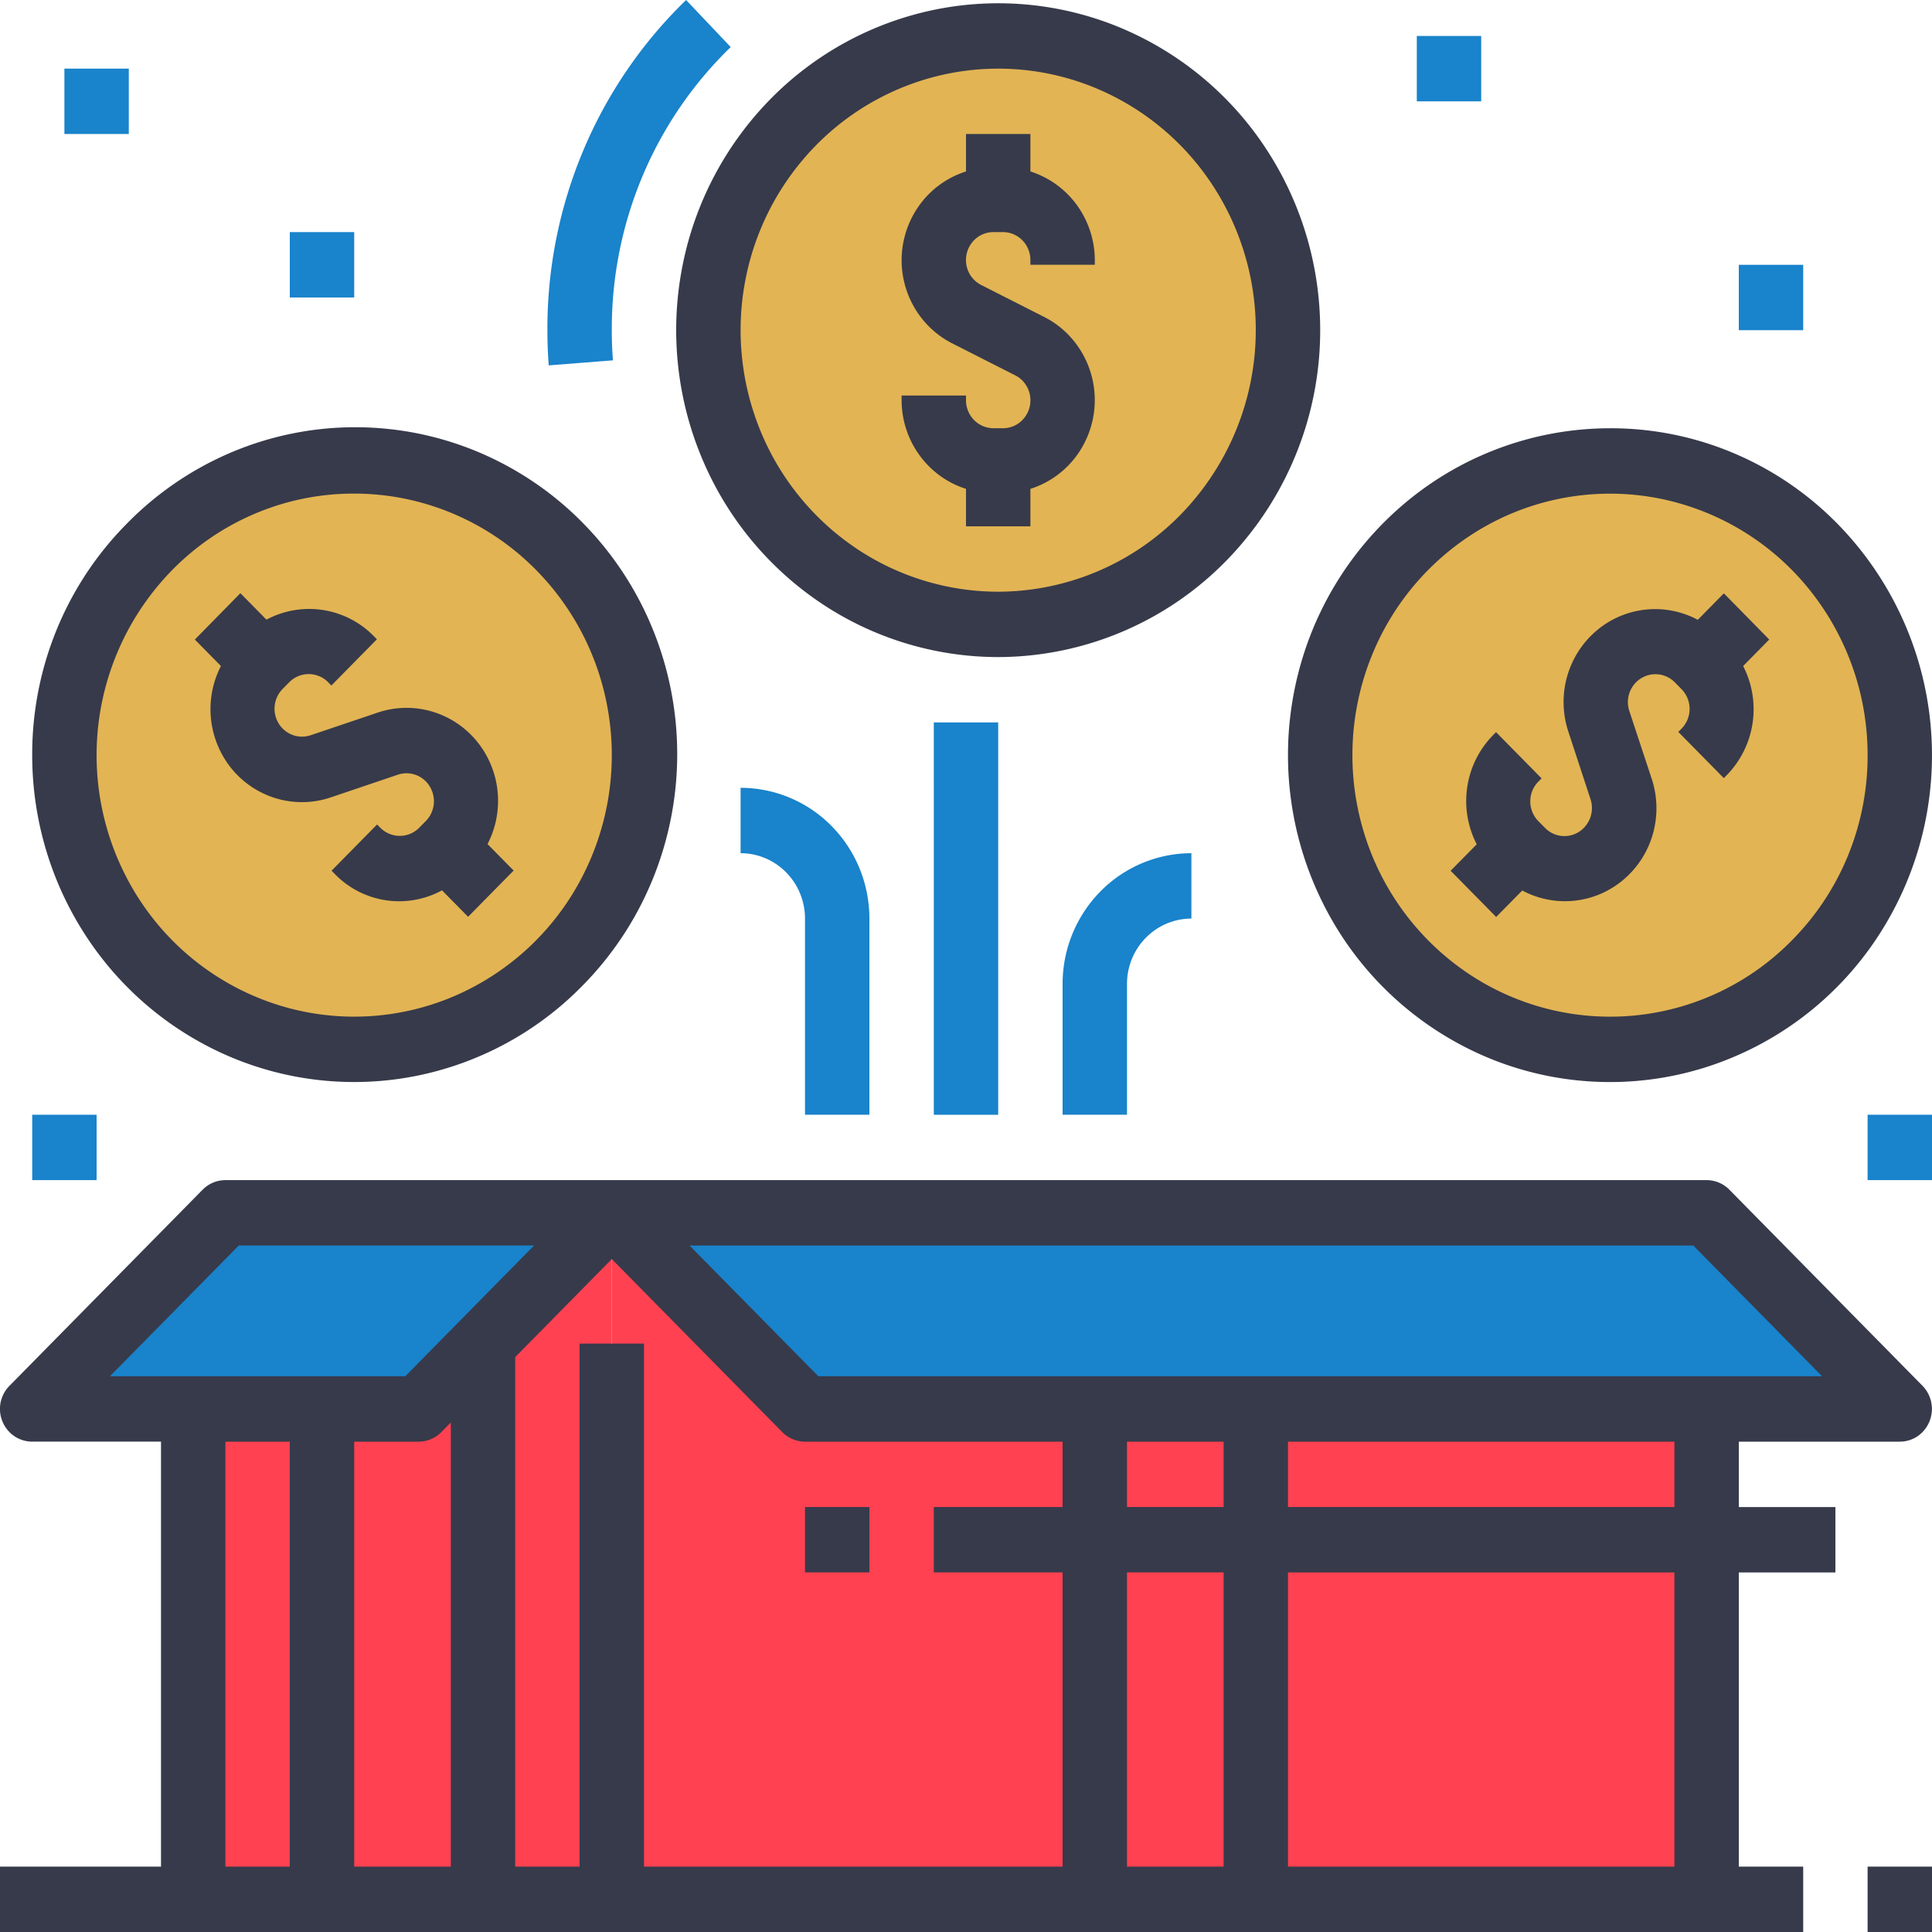 <svg width="60" height="60" fill="none" xmlns="http://www.w3.org/2000/svg"><path d="M11 32.589c4.97 0 9-4.091 9-9.137 0-5.047-4.03-9.138-9-9.138s-9 4.091-9 9.137c0 5.047 4.03 9.138 9 9.138zm39 0c4.97 0 9-4.091 9-9.137 0-5.047-4.03-9.138-9-9.138s-9 4.091-9 9.137c0 5.047 4.03 9.138 9 9.138zM31 19.39c4.97 0 9-4.09 9-9.137 0-5.046-4.03-9.137-9-9.137s-9 4.091-9 9.137 4.03 9.137 9 9.137z" fill="#E2B454"/><path d="M53 37.665H19v21.32h34v-21.32z" fill="#FF4151"/><path d="M39 37.665h-5v21.32h5v-21.32zm-20 21.32H6V43.756l1-6.091h12v21.32z" fill="#FF4151"/><path d="M53 37.665l6 6.091H25l-6-6.091h34z" fill="#1983CB"/><path d="M15 37.665h-5v21.32h5v-21.32z" fill="#FF4151"/><path d="M7 37.665l-6 6.091h12l6-6.091H7z" fill="#1983CB"/><path d="M56 57.97h-2v-9.137h3v-2.03h-3v-2.031h5a.99.99 0 0 0 .556-.171 1.03 1.03 0 0 0 .151-1.562l-6-6.092A.993.993 0 0 0 53 36.65H7a.993.993 0 0 0-.707.297l-6 6.092a1.02 1.02 0 0 0-.217 1.106c.076.185.204.344.369.456a.99.99 0 0 0 .555.17h4V57.97H0V60h56v-2.03zm-4 0H40v-9.137h12v9.137zM18 41.726V57.97h-2V42.146l3-3.045 5.293 5.373c.188.19.442.298.707.298h8v2.03h-4v2.03h4v9.138H20V41.726h-2zm-5 3.046c.265 0 .52-.107.707-.298l.293-.297V57.97h-3V44.772h2zm25 0v2.03h-3v-2.03h3zm-3 4.06h3v9.138h-3v-9.137zm17-2.03H40v-2.03h12v2.03zm.586-8.122l4 4.061H25.414l-4-4.06h31.172zm-45.172 0h9.172l-4 4.061H3.414l4-4.06zM7 44.772h2V57.97H7V44.772z" fill="#373A4A"/><path d="M27 46.802h-2v2.03h2v-2.03zM60 57.97h-2V60h2v-2.03zM7.362 24.06c.374.382.846.65 1.362.774a2.799 2.799 0 0 0 1.559-.074l2.069-.7a.842.842 0 0 1 .996.367.878.878 0 0 1-.122 1.069l-.207.21a.848.848 0 0 1-1.208 0l-.1-.101-1.414 1.435.1.102a2.782 2.782 0 0 0 3.33.508l.81.822 1.414-1.436-.81-.822a2.925 2.925 0 0 0-.351-3.216 2.838 2.838 0 0 0-1.405-.91 2.802 2.802 0 0 0-1.666.046l-2.07.699a.842.842 0 0 1-.56-.007.857.857 0 0 1-.436-.36.878.878 0 0 1 .123-1.069l.207-.21a.848.848 0 0 1 1.208 0l.1.102 1.414-1.436-.1-.101a2.81 2.81 0 0 0-3.33-.508l-.81-.822-1.414 1.44.81.822a2.93 2.93 0 0 0 .5 3.377z" fill="#373A4A"/><path d="M1 23.451c0 2.008.587 3.971 1.685 5.64a10.035 10.035 0 0 0 4.488 3.74 9.862 9.862 0 0 0 5.778.577 9.954 9.954 0 0 0 5.12-2.778 10.162 10.162 0 0 0 2.186-3.294 10.288 10.288 0 0 0 .017-7.791 10.164 10.164 0 0 0-2.172-3.304 9.991 9.991 0 0 0-3.254-2.205 9.87 9.87 0 0 0-7.674.017 9.993 9.993 0 0 0-3.245 2.22c-.931.94-1.67 2.059-2.173 3.291A10.219 10.219 0 0 0 1 23.451zm10-8.122c1.85 0 3.644.652 5.075 1.844a8.145 8.145 0 0 1 2.771 4.694 8.23 8.23 0 0 1-.791 5.413 8.044 8.044 0 0 1-3.994 3.675 7.888 7.888 0 0 1-5.384.268 8.011 8.011 0 0 1-4.33-3.26 8.218 8.218 0 0 1 .996-10.255 7.94 7.94 0 0 1 2.594-1.764A7.843 7.843 0 0 1 11 15.329zm42.536 3.098l-.81.822a2.807 2.807 0 0 0-3.168.357c-.432.373-.744.87-.896 1.426a2.929 2.929 0 0 0 .045 1.691l.689 2.1a.88.88 0 0 1-.361 1.012.843.843 0 0 1-1.053-.124l-.207-.21a.875.875 0 0 1 0-1.227l.1-.101-1.414-1.436-.1.102c-.427.436-.705 1-.795 1.607-.09.608.014 1.23.295 1.774l-.81.822 1.414 1.435.81-.822a2.807 2.807 0 0 0 3.167-.356c.433-.374.745-.87.897-1.427a2.928 2.928 0 0 0-.045-1.69L50.6 22.08a.88.88 0 0 1 .007-.57.864.864 0 0 1 .354-.442.844.844 0 0 1 1.053.124l.207.21a.875.875 0 0 1 0 1.227l-.1.101 1.414 1.436.1-.102a2.931 2.931 0 0 0 .5-3.38l.81-.823-1.41-1.435z" fill="#373A4A"/><path d="M50 13.3a9.909 9.909 0 0 0-6.344 2.304 10.181 10.181 0 0 0-3.464 5.867 10.289 10.289 0 0 0 .989 6.767 10.056 10.056 0 0 0 4.992 4.594 9.86 9.86 0 0 0 6.73.335 10.014 10.014 0 0 0 5.412-4.075 10.272 10.272 0 0 0-1.244-12.819 9.928 9.928 0 0 0-3.242-2.205A9.806 9.806 0 0 0 50 13.3zm5.657 15.895a7.908 7.908 0 0 1-10.101 1.01 8.113 8.113 0 0 1-3.211-4.395 8.238 8.238 0 0 1 .264-5.465 8.08 8.08 0 0 1 3.62-4.055 7.895 7.895 0 0 1 5.332-.803 7.98 7.98 0 0 1 4.623 2.813A8.198 8.198 0 0 1 58 23.452a8.18 8.18 0 0 1-.605 3.11 8.08 8.08 0 0 1-1.738 2.633zM32 5.325V4.162h-2v1.163a2.843 2.843 0 0 0-1.376.953 2.923 2.923 0 0 0-.255 3.224c.28.502.7.908 1.209 1.165l1.949.989c.173.086.311.23.393.407a.879.879 0 0 1-.243 1.05.847.847 0 0 1-.531.186h-.292a.849.849 0 0 1-.604-.254.875.875 0 0 1-.25-.613v-.148h-2v.148c.002.615.197 1.213.557 1.707.36.495.865.86 1.443 1.043v1.163h2v-1.163a2.843 2.843 0 0 0 1.376-.953 2.923 2.923 0 0 0 .255-3.224c-.28-.503-.7-.908-1.209-1.165l-1.949-.989a.861.861 0 0 1-.393-.407.879.879 0 0 1 .243-1.05.846.846 0 0 1 .531-.186h.292c.226 0 .444.091.604.254.16.163.25.383.25.613v.148h2v-.148a2.922 2.922 0 0 0-.557-1.707A2.85 2.85 0 0 0 32 5.325z" fill="#373A4A"/><path d="M41 10.254c0-2.008-.587-3.97-1.685-5.64a10.034 10.034 0 0 0-4.488-3.74 9.86 9.86 0 0 0-5.778-.577 9.955 9.955 0 0 0-5.12 2.778 10.2 10.2 0 0 0-2.737 5.198c-.386 1.97-.188 4.01.57 5.866a10.122 10.122 0 0 0 3.682 4.556A9.894 9.894 0 0 0 31 20.406a9.935 9.935 0 0 0 7.068-2.977A10.242 10.242 0 0 0 41 10.254zm-10 8.122a7.915 7.915 0 0 1-4.445-1.37 8.097 8.097 0 0 1-2.946-3.644 8.237 8.237 0 0 1-.455-4.693 8.16 8.16 0 0 1 2.19-4.158 7.963 7.963 0 0 1 4.095-2.223 7.889 7.889 0 0 1 4.623.462 8.028 8.028 0 0 1 3.59 2.992 8.21 8.21 0 0 1-.998 10.252A7.948 7.948 0 0 1 31 18.376z" fill="#373A4A"/><path d="M31 22.436h-2V34.62h2V22.436zm2 12.183h2v-4.061c0-.538.21-1.055.586-1.436.375-.38.884-.595 1.414-.595v-2.03a3.97 3.97 0 0 0-2.828 1.19A4.092 4.092 0 0 0 33 30.557v4.06zm-6 0v-6.091c0-1.077-.421-2.11-1.172-2.872A3.97 3.97 0 0 0 23 24.466v2.031c.53 0 1.04.214 1.414.595.375.38.586.897.586 1.436v6.091h2zM21.308 0a14.102 14.102 0 0 0-3.195 4.676A14.282 14.282 0 0 0 17 10.254c0 .367.014.732.041 1.093l1.994-.156a12.393 12.393 0 0 1-.035-.937 12.24 12.24 0 0 1 .953-4.782 12.087 12.087 0 0 1 2.74-4.01L21.307 0zM4 2.132H2v2.03h2v-2.03zm7 5.076H9v2.03h2v-2.03zM3 34.619H1v2.03h2v-2.03zm57 0h-2v2.03h2v-2.03zM46 1.117h-2v2.03h2v-2.03zm10 7.107h-2v2.03h2v-2.03z" fill="#1983CB"/></svg>